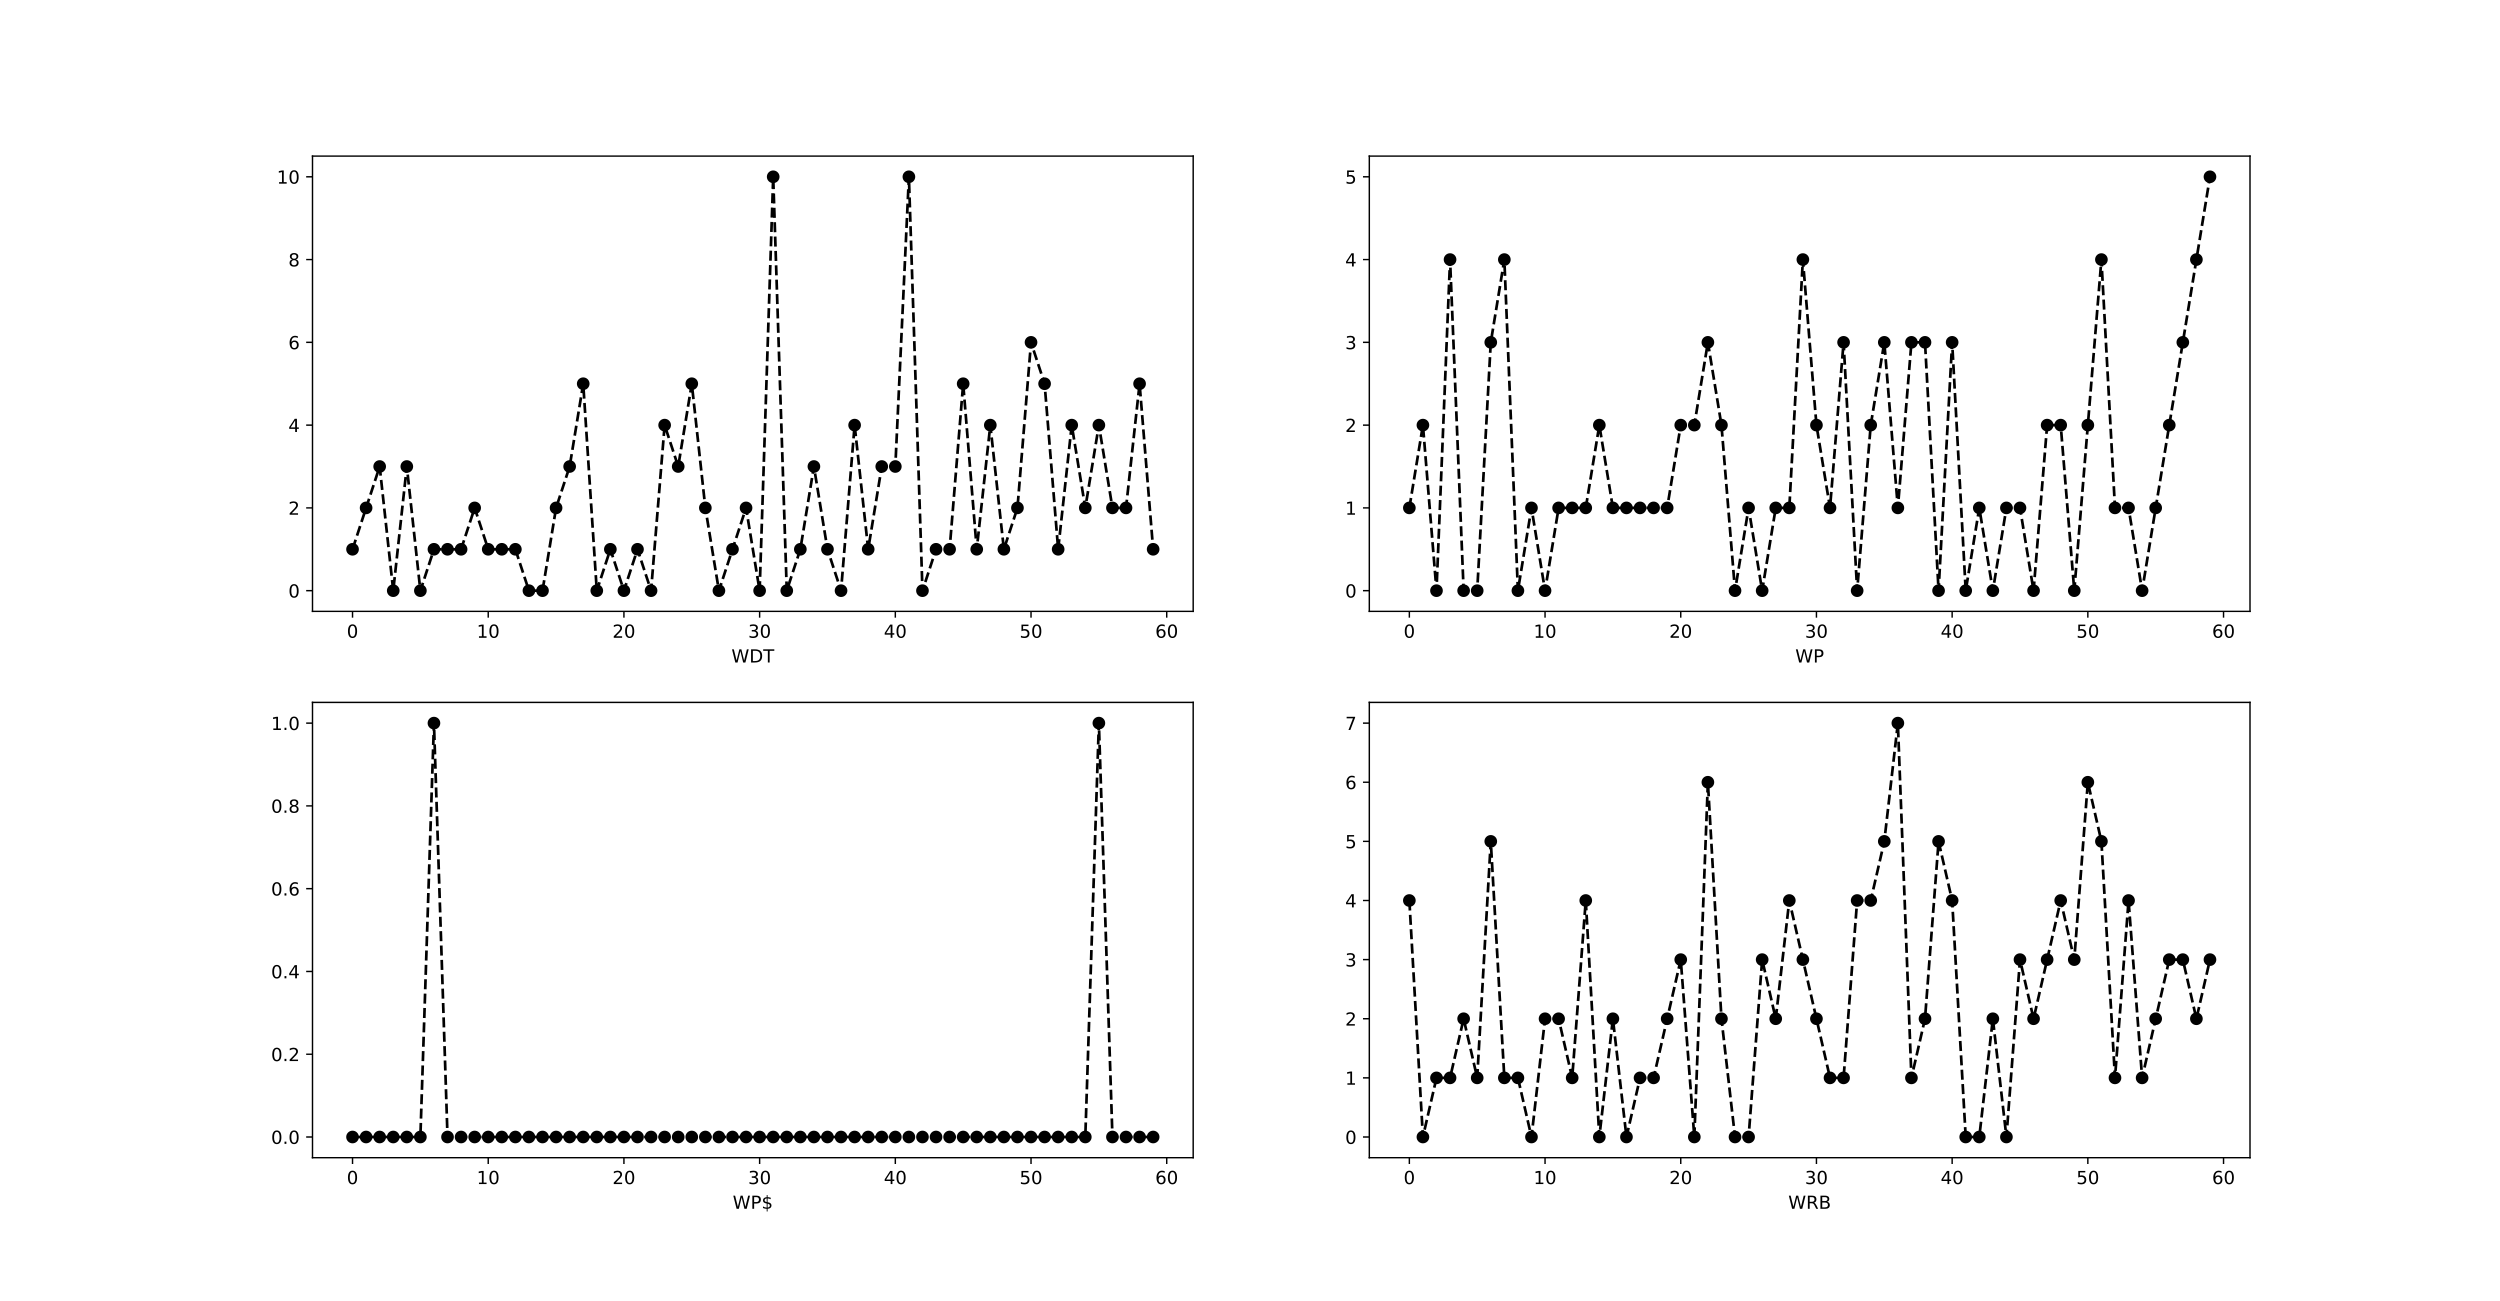 <?xml version="1.0" encoding="utf-8" standalone="no"?>
<!DOCTYPE svg PUBLIC "-//W3C//DTD SVG 1.1//EN"
  "http://www.w3.org/Graphics/SVG/1.1/DTD/svg11.dtd">
<!-- Created with matplotlib (http://matplotlib.org/) -->
<svg height="719.28pt" version="1.1" viewBox="0 0 1382.4 719.28" width="1382.4pt" xmlns="http://www.w3.org/2000/svg" xmlns:xlink="http://www.w3.org/1999/xlink">
 <defs>
  <style type="text/css">
*{stroke-linecap:butt;stroke-linejoin:round;}
  </style>
 </defs>
 <g id="figure_1">
  <g id="patch_1">
   <path d="M 0 719.28 
L 1382.4 719.28 
L 1382.4 0 
L 0 0 
z
" style="fill:#ffffff;"/>
  </g>
  <g id="axes_1">
   <g id="patch_2">
    <path d="M 172.8 338.062 
L 659.782 338.062 
L 659.782 86.314 
L 172.8 86.314 
z
" style="fill:#ffffff;"/>
   </g>
   <g id="matplotlib.axis_1">
    <g id="xtick_1">
     <g id="line2d_1">
      <defs>
       <path d="M 0 0 
L 0 3.5 
" id="mb6e3787f49" style="stroke:#000000;stroke-width:0.8;"/>
      </defs>
      <g>
       <use style="stroke:#000000;stroke-width:0.8;" x="194.936" xlink:href="#mb6e3787f49" y="338.062"/>
      </g>
     </g>
     <g id="text_1">
      <!-- 0 -->
      <defs>
       <path d="M 31.781 66.406 
Q 24.172 66.406 20.328 58.906 
Q 16.5 51.422 16.5 36.375 
Q 16.5 21.391 20.328 13.891 
Q 24.172 6.391 31.781 6.391 
Q 39.453 6.391 43.281 13.891 
Q 47.125 21.391 47.125 36.375 
Q 47.125 51.422 43.281 58.906 
Q 39.453 66.406 31.781 66.406 
z
M 31.781 74.219 
Q 44.047 74.219 50.516 64.516 
Q 56.984 54.828 56.984 36.375 
Q 56.984 17.969 50.516 8.266 
Q 44.047 -1.422 31.781 -1.422 
Q 19.531 -1.422 13.062 8.266 
Q 6.594 17.969 6.594 36.375 
Q 6.594 54.828 13.062 64.516 
Q 19.531 74.219 31.781 74.219 
z
" id="DejaVuSans-30"/>
      </defs>
      <g transform="translate(191.754 352.66)scale(0.1 -0.1)">
       <use xlink:href="#DejaVuSans-30"/>
      </g>
     </g>
    </g>
    <g id="xtick_2">
     <g id="line2d_2">
      <g>
       <use style="stroke:#000000;stroke-width:0.8;" x="269.971" xlink:href="#mb6e3787f49" y="338.062"/>
      </g>
     </g>
     <g id="text_2">
      <!-- 10 -->
      <defs>
       <path d="M 12.406 8.297 
L 28.516 8.297 
L 28.516 63.922 
L 10.984 60.406 
L 10.984 69.391 
L 28.422 72.906 
L 38.281 72.906 
L 38.281 8.297 
L 54.391 8.297 
L 54.391 0 
L 12.406 0 
z
" id="DejaVuSans-31"/>
      </defs>
      <g transform="translate(263.609 352.66)scale(0.1 -0.1)">
       <use xlink:href="#DejaVuSans-31"/>
       <use x="63.623" xlink:href="#DejaVuSans-30"/>
      </g>
     </g>
    </g>
    <g id="xtick_3">
     <g id="line2d_3">
      <g>
       <use style="stroke:#000000;stroke-width:0.8;" x="345.007" xlink:href="#mb6e3787f49" y="338.062"/>
      </g>
     </g>
     <g id="text_3">
      <!-- 20 -->
      <defs>
       <path d="M 19.188 8.297 
L 53.609 8.297 
L 53.609 0 
L 7.328 0 
L 7.328 8.297 
Q 12.938 14.109 22.625 23.891 
Q 32.328 33.688 34.812 36.531 
Q 39.547 41.844 41.422 45.531 
Q 43.312 49.219 43.312 52.781 
Q 43.312 58.594 39.234 62.25 
Q 35.156 65.922 28.609 65.922 
Q 23.969 65.922 18.812 64.312 
Q 13.672 62.703 7.812 59.422 
L 7.812 69.391 
Q 13.766 71.781 18.938 73 
Q 24.125 74.219 28.422 74.219 
Q 39.75 74.219 46.484 68.547 
Q 53.219 62.891 53.219 53.422 
Q 53.219 48.922 51.531 44.891 
Q 49.859 40.875 45.406 35.406 
Q 44.188 33.984 37.641 27.219 
Q 31.109 20.453 19.188 8.297 
z
" id="DejaVuSans-32"/>
      </defs>
      <g transform="translate(338.644 352.66)scale(0.1 -0.1)">
       <use xlink:href="#DejaVuSans-32"/>
       <use x="63.623" xlink:href="#DejaVuSans-30"/>
      </g>
     </g>
    </g>
    <g id="xtick_4">
     <g id="line2d_4">
      <g>
       <use style="stroke:#000000;stroke-width:0.8;" x="420.043" xlink:href="#mb6e3787f49" y="338.062"/>
      </g>
     </g>
     <g id="text_4">
      <!-- 30 -->
      <defs>
       <path d="M 40.578 39.312 
Q 47.656 37.797 51.625 33 
Q 55.609 28.219 55.609 21.188 
Q 55.609 10.406 48.188 4.484 
Q 40.766 -1.422 27.094 -1.422 
Q 22.516 -1.422 17.656 -0.516 
Q 12.797 0.391 7.625 2.203 
L 7.625 11.719 
Q 11.719 9.328 16.594 8.109 
Q 21.484 6.891 26.812 6.891 
Q 36.078 6.891 40.938 10.547 
Q 45.797 14.203 45.797 21.188 
Q 45.797 27.641 41.281 31.266 
Q 36.766 34.906 28.719 34.906 
L 20.219 34.906 
L 20.219 43.016 
L 29.109 43.016 
Q 36.375 43.016 40.234 45.922 
Q 44.094 48.828 44.094 54.297 
Q 44.094 59.906 40.109 62.906 
Q 36.141 65.922 28.719 65.922 
Q 24.656 65.922 20.016 65.031 
Q 15.375 64.156 9.812 62.312 
L 9.812 71.094 
Q 15.438 72.656 20.344 73.438 
Q 25.25 74.219 29.594 74.219 
Q 40.828 74.219 47.359 69.109 
Q 53.906 64.016 53.906 55.328 
Q 53.906 49.266 50.438 45.094 
Q 46.969 40.922 40.578 39.312 
z
" id="DejaVuSans-33"/>
      </defs>
      <g transform="translate(413.68 352.66)scale(0.1 -0.1)">
       <use xlink:href="#DejaVuSans-33"/>
       <use x="63.623" xlink:href="#DejaVuSans-30"/>
      </g>
     </g>
    </g>
    <g id="xtick_5">
     <g id="line2d_5">
      <g>
       <use style="stroke:#000000;stroke-width:0.8;" x="495.078" xlink:href="#mb6e3787f49" y="338.062"/>
      </g>
     </g>
     <g id="text_5">
      <!-- 40 -->
      <defs>
       <path d="M 37.797 64.312 
L 12.891 25.391 
L 37.797 25.391 
z
M 35.203 72.906 
L 47.609 72.906 
L 47.609 25.391 
L 58.016 25.391 
L 58.016 17.188 
L 47.609 17.188 
L 47.609 0 
L 37.797 0 
L 37.797 17.188 
L 4.891 17.188 
L 4.891 26.703 
z
" id="DejaVuSans-34"/>
      </defs>
      <g transform="translate(488.716 352.66)scale(0.1 -0.1)">
       <use xlink:href="#DejaVuSans-34"/>
       <use x="63.623" xlink:href="#DejaVuSans-30"/>
      </g>
     </g>
    </g>
    <g id="xtick_6">
     <g id="line2d_6">
      <g>
       <use style="stroke:#000000;stroke-width:0.8;" x="570.114" xlink:href="#mb6e3787f49" y="338.062"/>
      </g>
     </g>
     <g id="text_6">
      <!-- 50 -->
      <defs>
       <path d="M 10.797 72.906 
L 49.516 72.906 
L 49.516 64.594 
L 19.828 64.594 
L 19.828 46.734 
Q 21.969 47.469 24.109 47.828 
Q 26.266 48.188 28.422 48.188 
Q 40.625 48.188 47.75 41.5 
Q 54.891 34.812 54.891 23.391 
Q 54.891 11.625 47.562 5.094 
Q 40.234 -1.422 26.906 -1.422 
Q 22.312 -1.422 17.547 -0.641 
Q 12.797 0.141 7.719 1.703 
L 7.719 11.625 
Q 12.109 9.234 16.797 8.062 
Q 21.484 6.891 26.703 6.891 
Q 35.156 6.891 40.078 11.328 
Q 45.016 15.766 45.016 23.391 
Q 45.016 31 40.078 35.438 
Q 35.156 39.891 26.703 39.891 
Q 22.75 39.891 18.812 39.016 
Q 14.891 38.141 10.797 36.281 
z
" id="DejaVuSans-35"/>
      </defs>
      <g transform="translate(563.752 352.66)scale(0.1 -0.1)">
       <use xlink:href="#DejaVuSans-35"/>
       <use x="63.623" xlink:href="#DejaVuSans-30"/>
      </g>
     </g>
    </g>
    <g id="xtick_7">
     <g id="line2d_7">
      <g>
       <use style="stroke:#000000;stroke-width:0.8;" x="645.15" xlink:href="#mb6e3787f49" y="338.062"/>
      </g>
     </g>
     <g id="text_7">
      <!-- 60 -->
      <defs>
       <path d="M 33.016 40.375 
Q 26.375 40.375 22.484 35.828 
Q 18.609 31.297 18.609 23.391 
Q 18.609 15.531 22.484 10.953 
Q 26.375 6.391 33.016 6.391 
Q 39.656 6.391 43.531 10.953 
Q 47.406 15.531 47.406 23.391 
Q 47.406 31.297 43.531 35.828 
Q 39.656 40.375 33.016 40.375 
z
M 52.594 71.297 
L 52.594 62.312 
Q 48.875 64.062 45.094 64.984 
Q 41.312 65.922 37.594 65.922 
Q 27.828 65.922 22.672 59.328 
Q 17.531 52.734 16.797 39.406 
Q 19.672 43.656 24.016 45.922 
Q 28.375 48.188 33.594 48.188 
Q 44.578 48.188 50.953 41.516 
Q 57.328 34.859 57.328 23.391 
Q 57.328 12.156 50.688 5.359 
Q 44.047 -1.422 33.016 -1.422 
Q 20.359 -1.422 13.672 8.266 
Q 6.984 17.969 6.984 36.375 
Q 6.984 53.656 15.188 63.938 
Q 23.391 74.219 37.203 74.219 
Q 40.922 74.219 44.703 73.484 
Q 48.484 72.75 52.594 71.297 
z
" id="DejaVuSans-36"/>
      </defs>
      <g transform="translate(638.787 352.66)scale(0.1 -0.1)">
       <use xlink:href="#DejaVuSans-36"/>
       <use x="63.623" xlink:href="#DejaVuSans-30"/>
      </g>
     </g>
    </g>
    <g id="text_8">
     <!-- WDT -->
     <defs>
      <path d="M 3.328 72.906 
L 13.281 72.906 
L 28.609 11.281 
L 43.891 72.906 
L 54.984 72.906 
L 70.312 11.281 
L 85.594 72.906 
L 95.609 72.906 
L 77.297 0 
L 64.891 0 
L 49.516 63.281 
L 33.984 0 
L 21.578 0 
z
" id="DejaVuSans-57"/>
      <path d="M 19.672 64.797 
L 19.672 8.109 
L 31.594 8.109 
Q 46.688 8.109 53.688 14.938 
Q 60.688 21.781 60.688 36.531 
Q 60.688 51.172 53.688 57.984 
Q 46.688 64.797 31.594 64.797 
z
M 9.812 72.906 
L 30.078 72.906 
Q 51.266 72.906 61.172 64.094 
Q 71.094 55.281 71.094 36.531 
Q 71.094 17.672 61.125 8.828 
Q 51.172 0 30.078 0 
L 9.812 0 
z
" id="DejaVuSans-44"/>
      <path d="M -0.297 72.906 
L 61.375 72.906 
L 61.375 64.594 
L 35.5 64.594 
L 35.5 0 
L 25.594 0 
L 25.594 64.594 
L -0.297 64.594 
z
" id="DejaVuSans-54"/>
     </defs>
     <g transform="translate(404.443 366.338)scale(0.1 -0.1)">
      <use xlink:href="#DejaVuSans-57"/>
      <use x="98.877" xlink:href="#DejaVuSans-44"/>
      <use x="175.879" xlink:href="#DejaVuSans-54"/>
     </g>
    </g>
   </g>
   <g id="matplotlib.axis_2">
    <g id="ytick_1">
     <g id="line2d_8">
      <defs>
       <path d="M 0 0 
L -3.5 0 
" id="m27be8ff08a" style="stroke:#000000;stroke-width:0.8;"/>
      </defs>
      <g>
       <use style="stroke:#000000;stroke-width:0.8;" x="172.8" xlink:href="#m27be8ff08a" y="326.619"/>
      </g>
     </g>
     <g id="text_9">
      <!-- 0 -->
      <g transform="translate(159.438 330.418)scale(0.1 -0.1)">
       <use xlink:href="#DejaVuSans-30"/>
      </g>
     </g>
    </g>
    <g id="ytick_2">
     <g id="line2d_9">
      <g>
       <use style="stroke:#000000;stroke-width:0.8;" x="172.8" xlink:href="#m27be8ff08a" y="280.846"/>
      </g>
     </g>
     <g id="text_10">
      <!-- 2 -->
      <g transform="translate(159.438 284.645)scale(0.1 -0.1)">
       <use xlink:href="#DejaVuSans-32"/>
      </g>
     </g>
    </g>
    <g id="ytick_3">
     <g id="line2d_10">
      <g>
       <use style="stroke:#000000;stroke-width:0.8;" x="172.8" xlink:href="#m27be8ff08a" y="235.074"/>
      </g>
     </g>
     <g id="text_11">
      <!-- 4 -->
      <g transform="translate(159.438 238.873)scale(0.1 -0.1)">
       <use xlink:href="#DejaVuSans-34"/>
      </g>
     </g>
    </g>
    <g id="ytick_4">
     <g id="line2d_11">
      <g>
       <use style="stroke:#000000;stroke-width:0.8;" x="172.8" xlink:href="#m27be8ff08a" y="189.301"/>
      </g>
     </g>
     <g id="text_12">
      <!-- 6 -->
      <g transform="translate(159.438 193.101)scale(0.1 -0.1)">
       <use xlink:href="#DejaVuSans-36"/>
      </g>
     </g>
    </g>
    <g id="ytick_5">
     <g id="line2d_12">
      <g>
       <use style="stroke:#000000;stroke-width:0.8;" x="172.8" xlink:href="#m27be8ff08a" y="143.529"/>
      </g>
     </g>
     <g id="text_13">
      <!-- 8 -->
      <defs>
       <path d="M 31.781 34.625 
Q 24.75 34.625 20.719 30.859 
Q 16.703 27.094 16.703 20.516 
Q 16.703 13.922 20.719 10.156 
Q 24.75 6.391 31.781 6.391 
Q 38.812 6.391 42.859 10.172 
Q 46.922 13.969 46.922 20.516 
Q 46.922 27.094 42.891 30.859 
Q 38.875 34.625 31.781 34.625 
z
M 21.922 38.812 
Q 15.578 40.375 12.031 44.719 
Q 8.5 49.078 8.5 55.328 
Q 8.5 64.062 14.719 69.141 
Q 20.953 74.219 31.781 74.219 
Q 42.672 74.219 48.875 69.141 
Q 55.078 64.062 55.078 55.328 
Q 55.078 49.078 51.531 44.719 
Q 48 40.375 41.703 38.812 
Q 48.828 37.156 52.797 32.312 
Q 56.781 27.484 56.781 20.516 
Q 56.781 9.906 50.312 4.234 
Q 43.844 -1.422 31.781 -1.422 
Q 19.734 -1.422 13.25 4.234 
Q 6.781 9.906 6.781 20.516 
Q 6.781 27.484 10.781 32.312 
Q 14.797 37.156 21.922 38.812 
z
M 18.312 54.391 
Q 18.312 48.734 21.844 45.562 
Q 25.391 42.391 31.781 42.391 
Q 38.141 42.391 41.719 45.562 
Q 45.312 48.734 45.312 54.391 
Q 45.312 60.062 41.719 63.234 
Q 38.141 66.406 31.781 66.406 
Q 25.391 66.406 21.844 63.234 
Q 18.312 60.062 18.312 54.391 
z
" id="DejaVuSans-38"/>
      </defs>
      <g transform="translate(159.438 147.328)scale(0.1 -0.1)">
       <use xlink:href="#DejaVuSans-38"/>
      </g>
     </g>
    </g>
    <g id="ytick_6">
     <g id="line2d_13">
      <g>
       <use style="stroke:#000000;stroke-width:0.8;" x="172.8" xlink:href="#m27be8ff08a" y="97.757"/>
      </g>
     </g>
     <g id="text_14">
      <!-- 10 -->
      <g transform="translate(153.075 101.556)scale(0.1 -0.1)">
       <use xlink:href="#DejaVuSans-31"/>
       <use x="63.623" xlink:href="#DejaVuSans-30"/>
      </g>
     </g>
    </g>
   </g>
   <g id="line2d_14">
    <path clip-path="url(#p5d9364a270)" d="M 194.936 303.732 
L 202.439 280.846 
L 209.943 257.96 
L 217.446 326.619 
L 224.95 257.96 
L 232.453 326.619 
L 239.957 303.732 
L 247.461 303.732 
L 254.964 303.732 
L 262.468 280.846 
L 269.971 303.732 
L 277.475 303.732 
L 284.978 303.732 
L 292.482 326.619 
L 299.986 326.619 
L 307.489 280.846 
L 314.993 257.96 
L 322.496 212.188 
L 330 326.619 
L 337.503 303.732 
L 345.007 326.619 
L 352.511 303.732 
L 360.014 326.619 
L 367.518 235.074 
L 375.021 257.96 
L 382.525 212.188 
L 390.028 280.846 
L 397.532 326.619 
L 405.036 303.732 
L 412.539 280.846 
L 420.043 326.619 
L 427.546 97.757 
L 435.05 326.619 
L 442.553 303.732 
L 450.057 257.96 
L 457.561 303.732 
L 465.064 326.619 
L 472.568 235.074 
L 480.071 303.732 
L 487.575 257.96 
L 495.078 257.96 
L 502.582 97.757 
L 510.086 326.619 
L 517.589 303.732 
L 525.093 303.732 
L 532.596 212.188 
L 540.1 303.732 
L 547.603 235.074 
L 555.107 303.732 
L 562.611 280.846 
L 570.114 189.301 
L 577.618 212.188 
L 585.121 303.732 
L 592.625 235.074 
L 600.128 280.846 
L 607.632 235.074 
L 615.136 280.846 
L 622.639 280.846 
L 630.143 212.188 
L 637.646 303.732 
" style="fill:none;stroke:#000000;stroke-dasharray:5.55,2.4;stroke-dashoffset:0;stroke-width:1.5;"/>
    <defs>
     <path d="M 0 3 
C 0.796 3 1.559 2.684 2.121 2.121 
C 2.684 1.559 3 0.796 3 0 
C 3 -0.796 2.684 -1.559 2.121 -2.121 
C 1.559 -2.684 0.796 -3 0 -3 
C -0.796 -3 -1.559 -2.684 -2.121 -2.121 
C -2.684 -1.559 -3 -0.796 -3 0 
C -3 0.796 -2.684 1.559 -2.121 2.121 
C -1.559 2.684 -0.796 3 0 3 
z
" id="m4985dbebc6" style="stroke:#000000;"/>
    </defs>
    <g clip-path="url(#p5d9364a270)">
     <use style="stroke:#000000;" x="194.936" xlink:href="#m4985dbebc6" y="303.732"/>
     <use style="stroke:#000000;" x="202.439" xlink:href="#m4985dbebc6" y="280.846"/>
     <use style="stroke:#000000;" x="209.943" xlink:href="#m4985dbebc6" y="257.96"/>
     <use style="stroke:#000000;" x="217.446" xlink:href="#m4985dbebc6" y="326.619"/>
     <use style="stroke:#000000;" x="224.95" xlink:href="#m4985dbebc6" y="257.96"/>
     <use style="stroke:#000000;" x="232.453" xlink:href="#m4985dbebc6" y="326.619"/>
     <use style="stroke:#000000;" x="239.957" xlink:href="#m4985dbebc6" y="303.732"/>
     <use style="stroke:#000000;" x="247.461" xlink:href="#m4985dbebc6" y="303.732"/>
     <use style="stroke:#000000;" x="254.964" xlink:href="#m4985dbebc6" y="303.732"/>
     <use style="stroke:#000000;" x="262.468" xlink:href="#m4985dbebc6" y="280.846"/>
     <use style="stroke:#000000;" x="269.971" xlink:href="#m4985dbebc6" y="303.732"/>
     <use style="stroke:#000000;" x="277.475" xlink:href="#m4985dbebc6" y="303.732"/>
     <use style="stroke:#000000;" x="284.978" xlink:href="#m4985dbebc6" y="303.732"/>
     <use style="stroke:#000000;" x="292.482" xlink:href="#m4985dbebc6" y="326.619"/>
     <use style="stroke:#000000;" x="299.986" xlink:href="#m4985dbebc6" y="326.619"/>
     <use style="stroke:#000000;" x="307.489" xlink:href="#m4985dbebc6" y="280.846"/>
     <use style="stroke:#000000;" x="314.993" xlink:href="#m4985dbebc6" y="257.96"/>
     <use style="stroke:#000000;" x="322.496" xlink:href="#m4985dbebc6" y="212.188"/>
     <use style="stroke:#000000;" x="330" xlink:href="#m4985dbebc6" y="326.619"/>
     <use style="stroke:#000000;" x="337.503" xlink:href="#m4985dbebc6" y="303.732"/>
     <use style="stroke:#000000;" x="345.007" xlink:href="#m4985dbebc6" y="326.619"/>
     <use style="stroke:#000000;" x="352.511" xlink:href="#m4985dbebc6" y="303.732"/>
     <use style="stroke:#000000;" x="360.014" xlink:href="#m4985dbebc6" y="326.619"/>
     <use style="stroke:#000000;" x="367.518" xlink:href="#m4985dbebc6" y="235.074"/>
     <use style="stroke:#000000;" x="375.021" xlink:href="#m4985dbebc6" y="257.96"/>
     <use style="stroke:#000000;" x="382.525" xlink:href="#m4985dbebc6" y="212.188"/>
     <use style="stroke:#000000;" x="390.028" xlink:href="#m4985dbebc6" y="280.846"/>
     <use style="stroke:#000000;" x="397.532" xlink:href="#m4985dbebc6" y="326.619"/>
     <use style="stroke:#000000;" x="405.036" xlink:href="#m4985dbebc6" y="303.732"/>
     <use style="stroke:#000000;" x="412.539" xlink:href="#m4985dbebc6" y="280.846"/>
     <use style="stroke:#000000;" x="420.043" xlink:href="#m4985dbebc6" y="326.619"/>
     <use style="stroke:#000000;" x="427.546" xlink:href="#m4985dbebc6" y="97.757"/>
     <use style="stroke:#000000;" x="435.05" xlink:href="#m4985dbebc6" y="326.619"/>
     <use style="stroke:#000000;" x="442.553" xlink:href="#m4985dbebc6" y="303.732"/>
     <use style="stroke:#000000;" x="450.057" xlink:href="#m4985dbebc6" y="257.96"/>
     <use style="stroke:#000000;" x="457.561" xlink:href="#m4985dbebc6" y="303.732"/>
     <use style="stroke:#000000;" x="465.064" xlink:href="#m4985dbebc6" y="326.619"/>
     <use style="stroke:#000000;" x="472.568" xlink:href="#m4985dbebc6" y="235.074"/>
     <use style="stroke:#000000;" x="480.071" xlink:href="#m4985dbebc6" y="303.732"/>
     <use style="stroke:#000000;" x="487.575" xlink:href="#m4985dbebc6" y="257.96"/>
     <use style="stroke:#000000;" x="495.078" xlink:href="#m4985dbebc6" y="257.96"/>
     <use style="stroke:#000000;" x="502.582" xlink:href="#m4985dbebc6" y="97.757"/>
     <use style="stroke:#000000;" x="510.086" xlink:href="#m4985dbebc6" y="326.619"/>
     <use style="stroke:#000000;" x="517.589" xlink:href="#m4985dbebc6" y="303.732"/>
     <use style="stroke:#000000;" x="525.093" xlink:href="#m4985dbebc6" y="303.732"/>
     <use style="stroke:#000000;" x="532.596" xlink:href="#m4985dbebc6" y="212.188"/>
     <use style="stroke:#000000;" x="540.1" xlink:href="#m4985dbebc6" y="303.732"/>
     <use style="stroke:#000000;" x="547.603" xlink:href="#m4985dbebc6" y="235.074"/>
     <use style="stroke:#000000;" x="555.107" xlink:href="#m4985dbebc6" y="303.732"/>
     <use style="stroke:#000000;" x="562.611" xlink:href="#m4985dbebc6" y="280.846"/>
     <use style="stroke:#000000;" x="570.114" xlink:href="#m4985dbebc6" y="189.301"/>
     <use style="stroke:#000000;" x="577.618" xlink:href="#m4985dbebc6" y="212.188"/>
     <use style="stroke:#000000;" x="585.121" xlink:href="#m4985dbebc6" y="303.732"/>
     <use style="stroke:#000000;" x="592.625" xlink:href="#m4985dbebc6" y="235.074"/>
     <use style="stroke:#000000;" x="600.128" xlink:href="#m4985dbebc6" y="280.846"/>
     <use style="stroke:#000000;" x="607.632" xlink:href="#m4985dbebc6" y="235.074"/>
     <use style="stroke:#000000;" x="615.136" xlink:href="#m4985dbebc6" y="280.846"/>
     <use style="stroke:#000000;" x="622.639" xlink:href="#m4985dbebc6" y="280.846"/>
     <use style="stroke:#000000;" x="630.143" xlink:href="#m4985dbebc6" y="212.188"/>
     <use style="stroke:#000000;" x="637.646" xlink:href="#m4985dbebc6" y="303.732"/>
    </g>
   </g>
   <g id="patch_3">
    <path d="M 172.8 338.062 
L 172.8 86.314 
" style="fill:none;stroke:#000000;stroke-linecap:square;stroke-linejoin:miter;stroke-width:0.8;"/>
   </g>
   <g id="patch_4">
    <path d="M 659.782 338.062 
L 659.782 86.314 
" style="fill:none;stroke:#000000;stroke-linecap:square;stroke-linejoin:miter;stroke-width:0.8;"/>
   </g>
   <g id="patch_5">
    <path d="M 172.8 338.062 
L 659.782 338.062 
" style="fill:none;stroke:#000000;stroke-linecap:square;stroke-linejoin:miter;stroke-width:0.8;"/>
   </g>
   <g id="patch_6">
    <path d="M 172.8 86.314 
L 659.782 86.314 
" style="fill:none;stroke:#000000;stroke-linecap:square;stroke-linejoin:miter;stroke-width:0.8;"/>
   </g>
  </g>
  <g id="axes_2">
   <g id="patch_7">
    <path d="M 757.178 338.062 
L 1244.16 338.062 
L 1244.16 86.314 
L 757.178 86.314 
z
" style="fill:#ffffff;"/>
   </g>
   <g id="matplotlib.axis_3">
    <g id="xtick_8">
     <g id="line2d_15">
      <g>
       <use style="stroke:#000000;stroke-width:0.8;" x="779.314" xlink:href="#mb6e3787f49" y="338.062"/>
      </g>
     </g>
     <g id="text_15">
      <!-- 0 -->
      <g transform="translate(776.132 352.66)scale(0.1 -0.1)">
       <use xlink:href="#DejaVuSans-30"/>
      </g>
     </g>
    </g>
    <g id="xtick_9">
     <g id="line2d_16">
      <g>
       <use style="stroke:#000000;stroke-width:0.8;" x="854.349" xlink:href="#mb6e3787f49" y="338.062"/>
      </g>
     </g>
     <g id="text_16">
      <!-- 10 -->
      <g transform="translate(847.987 352.66)scale(0.1 -0.1)">
       <use xlink:href="#DejaVuSans-31"/>
       <use x="63.623" xlink:href="#DejaVuSans-30"/>
      </g>
     </g>
    </g>
    <g id="xtick_10">
     <g id="line2d_17">
      <g>
       <use style="stroke:#000000;stroke-width:0.8;" x="929.385" xlink:href="#mb6e3787f49" y="338.062"/>
      </g>
     </g>
     <g id="text_17">
      <!-- 20 -->
      <g transform="translate(923.023 352.66)scale(0.1 -0.1)">
       <use xlink:href="#DejaVuSans-32"/>
       <use x="63.623" xlink:href="#DejaVuSans-30"/>
      </g>
     </g>
    </g>
    <g id="xtick_11">
     <g id="line2d_18">
      <g>
       <use style="stroke:#000000;stroke-width:0.8;" x="1004.421" xlink:href="#mb6e3787f49" y="338.062"/>
      </g>
     </g>
     <g id="text_18">
      <!-- 30 -->
      <g transform="translate(998.058 352.66)scale(0.1 -0.1)">
       <use xlink:href="#DejaVuSans-33"/>
       <use x="63.623" xlink:href="#DejaVuSans-30"/>
      </g>
     </g>
    </g>
    <g id="xtick_12">
     <g id="line2d_19">
      <g>
       <use style="stroke:#000000;stroke-width:0.8;" x="1079.457" xlink:href="#mb6e3787f49" y="338.062"/>
      </g>
     </g>
     <g id="text_19">
      <!-- 40 -->
      <g transform="translate(1073.094 352.66)scale(0.1 -0.1)">
       <use xlink:href="#DejaVuSans-34"/>
       <use x="63.623" xlink:href="#DejaVuSans-30"/>
      </g>
     </g>
    </g>
    <g id="xtick_13">
     <g id="line2d_20">
      <g>
       <use style="stroke:#000000;stroke-width:0.8;" x="1154.492" xlink:href="#mb6e3787f49" y="338.062"/>
      </g>
     </g>
     <g id="text_20">
      <!-- 50 -->
      <g transform="translate(1148.13 352.66)scale(0.1 -0.1)">
       <use xlink:href="#DejaVuSans-35"/>
       <use x="63.623" xlink:href="#DejaVuSans-30"/>
      </g>
     </g>
    </g>
    <g id="xtick_14">
     <g id="line2d_21">
      <g>
       <use style="stroke:#000000;stroke-width:0.8;" x="1229.528" xlink:href="#mb6e3787f49" y="338.062"/>
      </g>
     </g>
     <g id="text_21">
      <!-- 60 -->
      <g transform="translate(1223.166 352.66)scale(0.1 -0.1)">
       <use xlink:href="#DejaVuSans-36"/>
       <use x="63.623" xlink:href="#DejaVuSans-30"/>
      </g>
     </g>
    </g>
    <g id="text_22">
     <!-- WP -->
     <defs>
      <path d="M 19.672 64.797 
L 19.672 37.406 
L 32.078 37.406 
Q 38.969 37.406 42.719 40.969 
Q 46.484 44.531 46.484 51.125 
Q 46.484 57.672 42.719 61.234 
Q 38.969 64.797 32.078 64.797 
z
M 9.812 72.906 
L 32.078 72.906 
Q 44.344 72.906 50.609 67.359 
Q 56.891 61.812 56.891 51.125 
Q 56.891 40.328 50.609 34.812 
Q 44.344 29.297 32.078 29.297 
L 19.672 29.297 
L 19.672 0 
L 9.812 0 
z
" id="DejaVuSans-50"/>
     </defs>
     <g transform="translate(992.71 366.338)scale(0.1 -0.1)">
      <use xlink:href="#DejaVuSans-57"/>
      <use x="98.877" xlink:href="#DejaVuSans-50"/>
     </g>
    </g>
   </g>
   <g id="matplotlib.axis_4">
    <g id="ytick_7">
     <g id="line2d_22">
      <g>
       <use style="stroke:#000000;stroke-width:0.8;" x="757.178" xlink:href="#m27be8ff08a" y="326.619"/>
      </g>
     </g>
     <g id="text_23">
      <!-- 0 -->
      <g transform="translate(743.816 330.418)scale(0.1 -0.1)">
       <use xlink:href="#DejaVuSans-30"/>
      </g>
     </g>
    </g>
    <g id="ytick_8">
     <g id="line2d_23">
      <g>
       <use style="stroke:#000000;stroke-width:0.8;" x="757.178" xlink:href="#m27be8ff08a" y="280.846"/>
      </g>
     </g>
     <g id="text_24">
      <!-- 1 -->
      <g transform="translate(743.816 284.645)scale(0.1 -0.1)">
       <use xlink:href="#DejaVuSans-31"/>
      </g>
     </g>
    </g>
    <g id="ytick_9">
     <g id="line2d_24">
      <g>
       <use style="stroke:#000000;stroke-width:0.8;" x="757.178" xlink:href="#m27be8ff08a" y="235.074"/>
      </g>
     </g>
     <g id="text_25">
      <!-- 2 -->
      <g transform="translate(743.816 238.873)scale(0.1 -0.1)">
       <use xlink:href="#DejaVuSans-32"/>
      </g>
     </g>
    </g>
    <g id="ytick_10">
     <g id="line2d_25">
      <g>
       <use style="stroke:#000000;stroke-width:0.8;" x="757.178" xlink:href="#m27be8ff08a" y="189.301"/>
      </g>
     </g>
     <g id="text_26">
      <!-- 3 -->
      <g transform="translate(743.816 193.101)scale(0.1 -0.1)">
       <use xlink:href="#DejaVuSans-33"/>
      </g>
     </g>
    </g>
    <g id="ytick_11">
     <g id="line2d_26">
      <g>
       <use style="stroke:#000000;stroke-width:0.8;" x="757.178" xlink:href="#m27be8ff08a" y="143.529"/>
      </g>
     </g>
     <g id="text_27">
      <!-- 4 -->
      <g transform="translate(743.816 147.328)scale(0.1 -0.1)">
       <use xlink:href="#DejaVuSans-34"/>
      </g>
     </g>
    </g>
    <g id="ytick_12">
     <g id="line2d_27">
      <g>
       <use style="stroke:#000000;stroke-width:0.8;" x="757.178" xlink:href="#m27be8ff08a" y="97.757"/>
      </g>
     </g>
     <g id="text_28">
      <!-- 5 -->
      <g transform="translate(743.816 101.556)scale(0.1 -0.1)">
       <use xlink:href="#DejaVuSans-35"/>
      </g>
     </g>
    </g>
   </g>
   <g id="line2d_28">
    <path clip-path="url(#p2ad4d7fb2f)" d="M 779.314 280.846 
L 786.817 235.074 
L 794.321 326.619 
L 801.824 143.529 
L 809.328 326.619 
L 816.832 326.619 
L 824.335 189.301 
L 831.839 143.529 
L 839.342 326.619 
L 846.846 280.846 
L 854.349 326.619 
L 861.853 280.846 
L 869.357 280.846 
L 876.86 280.846 
L 884.364 235.074 
L 891.867 280.846 
L 899.371 280.846 
L 906.874 280.846 
L 914.378 280.846 
L 921.882 280.846 
L 929.385 235.074 
L 936.889 235.074 
L 944.392 189.301 
L 951.896 235.074 
L 959.399 326.619 
L 966.903 280.846 
L 974.407 326.619 
L 981.91 280.846 
L 989.414 280.846 
L 996.917 143.529 
L 1004.421 235.074 
L 1011.924 280.846 
L 1019.428 189.301 
L 1026.932 326.619 
L 1034.435 235.074 
L 1041.939 189.301 
L 1049.442 280.846 
L 1056.946 189.301 
L 1064.449 189.301 
L 1071.953 326.619 
L 1079.457 189.301 
L 1086.96 326.619 
L 1094.464 280.846 
L 1101.967 326.619 
L 1109.471 280.846 
L 1116.974 280.846 
L 1124.478 326.619 
L 1131.982 235.074 
L 1139.485 235.074 
L 1146.989 326.619 
L 1154.492 235.074 
L 1161.996 143.529 
L 1169.499 280.846 
L 1177.003 280.846 
L 1184.507 326.619 
L 1192.01 280.846 
L 1199.514 235.074 
L 1207.017 189.301 
L 1214.521 143.529 
L 1222.024 97.757 
" style="fill:none;stroke:#000000;stroke-dasharray:5.55,2.4;stroke-dashoffset:0;stroke-width:1.5;"/>
    <g clip-path="url(#p2ad4d7fb2f)">
     <use style="stroke:#000000;" x="779.314" xlink:href="#m4985dbebc6" y="280.846"/>
     <use style="stroke:#000000;" x="786.817" xlink:href="#m4985dbebc6" y="235.074"/>
     <use style="stroke:#000000;" x="794.321" xlink:href="#m4985dbebc6" y="326.619"/>
     <use style="stroke:#000000;" x="801.824" xlink:href="#m4985dbebc6" y="143.529"/>
     <use style="stroke:#000000;" x="809.328" xlink:href="#m4985dbebc6" y="326.619"/>
     <use style="stroke:#000000;" x="816.832" xlink:href="#m4985dbebc6" y="326.619"/>
     <use style="stroke:#000000;" x="824.335" xlink:href="#m4985dbebc6" y="189.301"/>
     <use style="stroke:#000000;" x="831.839" xlink:href="#m4985dbebc6" y="143.529"/>
     <use style="stroke:#000000;" x="839.342" xlink:href="#m4985dbebc6" y="326.619"/>
     <use style="stroke:#000000;" x="846.846" xlink:href="#m4985dbebc6" y="280.846"/>
     <use style="stroke:#000000;" x="854.349" xlink:href="#m4985dbebc6" y="326.619"/>
     <use style="stroke:#000000;" x="861.853" xlink:href="#m4985dbebc6" y="280.846"/>
     <use style="stroke:#000000;" x="869.357" xlink:href="#m4985dbebc6" y="280.846"/>
     <use style="stroke:#000000;" x="876.86" xlink:href="#m4985dbebc6" y="280.846"/>
     <use style="stroke:#000000;" x="884.364" xlink:href="#m4985dbebc6" y="235.074"/>
     <use style="stroke:#000000;" x="891.867" xlink:href="#m4985dbebc6" y="280.846"/>
     <use style="stroke:#000000;" x="899.371" xlink:href="#m4985dbebc6" y="280.846"/>
     <use style="stroke:#000000;" x="906.874" xlink:href="#m4985dbebc6" y="280.846"/>
     <use style="stroke:#000000;" x="914.378" xlink:href="#m4985dbebc6" y="280.846"/>
     <use style="stroke:#000000;" x="921.882" xlink:href="#m4985dbebc6" y="280.846"/>
     <use style="stroke:#000000;" x="929.385" xlink:href="#m4985dbebc6" y="235.074"/>
     <use style="stroke:#000000;" x="936.889" xlink:href="#m4985dbebc6" y="235.074"/>
     <use style="stroke:#000000;" x="944.392" xlink:href="#m4985dbebc6" y="189.301"/>
     <use style="stroke:#000000;" x="951.896" xlink:href="#m4985dbebc6" y="235.074"/>
     <use style="stroke:#000000;" x="959.399" xlink:href="#m4985dbebc6" y="326.619"/>
     <use style="stroke:#000000;" x="966.903" xlink:href="#m4985dbebc6" y="280.846"/>
     <use style="stroke:#000000;" x="974.407" xlink:href="#m4985dbebc6" y="326.619"/>
     <use style="stroke:#000000;" x="981.91" xlink:href="#m4985dbebc6" y="280.846"/>
     <use style="stroke:#000000;" x="989.414" xlink:href="#m4985dbebc6" y="280.846"/>
     <use style="stroke:#000000;" x="996.917" xlink:href="#m4985dbebc6" y="143.529"/>
     <use style="stroke:#000000;" x="1004.421" xlink:href="#m4985dbebc6" y="235.074"/>
     <use style="stroke:#000000;" x="1011.924" xlink:href="#m4985dbebc6" y="280.846"/>
     <use style="stroke:#000000;" x="1019.428" xlink:href="#m4985dbebc6" y="189.301"/>
     <use style="stroke:#000000;" x="1026.932" xlink:href="#m4985dbebc6" y="326.619"/>
     <use style="stroke:#000000;" x="1034.435" xlink:href="#m4985dbebc6" y="235.074"/>
     <use style="stroke:#000000;" x="1041.939" xlink:href="#m4985dbebc6" y="189.301"/>
     <use style="stroke:#000000;" x="1049.442" xlink:href="#m4985dbebc6" y="280.846"/>
     <use style="stroke:#000000;" x="1056.946" xlink:href="#m4985dbebc6" y="189.301"/>
     <use style="stroke:#000000;" x="1064.449" xlink:href="#m4985dbebc6" y="189.301"/>
     <use style="stroke:#000000;" x="1071.953" xlink:href="#m4985dbebc6" y="326.619"/>
     <use style="stroke:#000000;" x="1079.457" xlink:href="#m4985dbebc6" y="189.301"/>
     <use style="stroke:#000000;" x="1086.96" xlink:href="#m4985dbebc6" y="326.619"/>
     <use style="stroke:#000000;" x="1094.464" xlink:href="#m4985dbebc6" y="280.846"/>
     <use style="stroke:#000000;" x="1101.967" xlink:href="#m4985dbebc6" y="326.619"/>
     <use style="stroke:#000000;" x="1109.471" xlink:href="#m4985dbebc6" y="280.846"/>
     <use style="stroke:#000000;" x="1116.974" xlink:href="#m4985dbebc6" y="280.846"/>
     <use style="stroke:#000000;" x="1124.478" xlink:href="#m4985dbebc6" y="326.619"/>
     <use style="stroke:#000000;" x="1131.982" xlink:href="#m4985dbebc6" y="235.074"/>
     <use style="stroke:#000000;" x="1139.485" xlink:href="#m4985dbebc6" y="235.074"/>
     <use style="stroke:#000000;" x="1146.989" xlink:href="#m4985dbebc6" y="326.619"/>
     <use style="stroke:#000000;" x="1154.492" xlink:href="#m4985dbebc6" y="235.074"/>
     <use style="stroke:#000000;" x="1161.996" xlink:href="#m4985dbebc6" y="143.529"/>
     <use style="stroke:#000000;" x="1169.499" xlink:href="#m4985dbebc6" y="280.846"/>
     <use style="stroke:#000000;" x="1177.003" xlink:href="#m4985dbebc6" y="280.846"/>
     <use style="stroke:#000000;" x="1184.507" xlink:href="#m4985dbebc6" y="326.619"/>
     <use style="stroke:#000000;" x="1192.01" xlink:href="#m4985dbebc6" y="280.846"/>
     <use style="stroke:#000000;" x="1199.514" xlink:href="#m4985dbebc6" y="235.074"/>
     <use style="stroke:#000000;" x="1207.017" xlink:href="#m4985dbebc6" y="189.301"/>
     <use style="stroke:#000000;" x="1214.521" xlink:href="#m4985dbebc6" y="143.529"/>
     <use style="stroke:#000000;" x="1222.024" xlink:href="#m4985dbebc6" y="97.757"/>
    </g>
   </g>
   <g id="patch_8">
    <path d="M 757.178 338.062 
L 757.178 86.314 
" style="fill:none;stroke:#000000;stroke-linecap:square;stroke-linejoin:miter;stroke-width:0.8;"/>
   </g>
   <g id="patch_9">
    <path d="M 1244.16 338.062 
L 1244.16 86.314 
" style="fill:none;stroke:#000000;stroke-linecap:square;stroke-linejoin:miter;stroke-width:0.8;"/>
   </g>
   <g id="patch_10">
    <path d="M 757.178 338.062 
L 1244.16 338.062 
" style="fill:none;stroke:#000000;stroke-linecap:square;stroke-linejoin:miter;stroke-width:0.8;"/>
   </g>
   <g id="patch_11">
    <path d="M 757.178 86.314 
L 1244.16 86.314 
" style="fill:none;stroke:#000000;stroke-linecap:square;stroke-linejoin:miter;stroke-width:0.8;"/>
   </g>
  </g>
  <g id="axes_3">
   <g id="patch_12">
    <path d="M 172.8 640.159 
L 659.782 640.159 
L 659.782 388.411 
L 172.8 388.411 
z
" style="fill:#ffffff;"/>
   </g>
   <g id="matplotlib.axis_5">
    <g id="xtick_15">
     <g id="line2d_29">
      <g>
       <use style="stroke:#000000;stroke-width:0.8;" x="194.936" xlink:href="#mb6e3787f49" y="640.159"/>
      </g>
     </g>
     <g id="text_29">
      <!-- 0 -->
      <g transform="translate(191.754 654.758)scale(0.1 -0.1)">
       <use xlink:href="#DejaVuSans-30"/>
      </g>
     </g>
    </g>
    <g id="xtick_16">
     <g id="line2d_30">
      <g>
       <use style="stroke:#000000;stroke-width:0.8;" x="269.971" xlink:href="#mb6e3787f49" y="640.159"/>
      </g>
     </g>
     <g id="text_30">
      <!-- 10 -->
      <g transform="translate(263.609 654.758)scale(0.1 -0.1)">
       <use xlink:href="#DejaVuSans-31"/>
       <use x="63.623" xlink:href="#DejaVuSans-30"/>
      </g>
     </g>
    </g>
    <g id="xtick_17">
     <g id="line2d_31">
      <g>
       <use style="stroke:#000000;stroke-width:0.8;" x="345.007" xlink:href="#mb6e3787f49" y="640.159"/>
      </g>
     </g>
     <g id="text_31">
      <!-- 20 -->
      <g transform="translate(338.644 654.758)scale(0.1 -0.1)">
       <use xlink:href="#DejaVuSans-32"/>
       <use x="63.623" xlink:href="#DejaVuSans-30"/>
      </g>
     </g>
    </g>
    <g id="xtick_18">
     <g id="line2d_32">
      <g>
       <use style="stroke:#000000;stroke-width:0.8;" x="420.043" xlink:href="#mb6e3787f49" y="640.159"/>
      </g>
     </g>
     <g id="text_32">
      <!-- 30 -->
      <g transform="translate(413.68 654.758)scale(0.1 -0.1)">
       <use xlink:href="#DejaVuSans-33"/>
       <use x="63.623" xlink:href="#DejaVuSans-30"/>
      </g>
     </g>
    </g>
    <g id="xtick_19">
     <g id="line2d_33">
      <g>
       <use style="stroke:#000000;stroke-width:0.8;" x="495.078" xlink:href="#mb6e3787f49" y="640.159"/>
      </g>
     </g>
     <g id="text_33">
      <!-- 40 -->
      <g transform="translate(488.716 654.758)scale(0.1 -0.1)">
       <use xlink:href="#DejaVuSans-34"/>
       <use x="63.623" xlink:href="#DejaVuSans-30"/>
      </g>
     </g>
    </g>
    <g id="xtick_20">
     <g id="line2d_34">
      <g>
       <use style="stroke:#000000;stroke-width:0.8;" x="570.114" xlink:href="#mb6e3787f49" y="640.159"/>
      </g>
     </g>
     <g id="text_34">
      <!-- 50 -->
      <g transform="translate(563.752 654.758)scale(0.1 -0.1)">
       <use xlink:href="#DejaVuSans-35"/>
       <use x="63.623" xlink:href="#DejaVuSans-30"/>
      </g>
     </g>
    </g>
    <g id="xtick_21">
     <g id="line2d_35">
      <g>
       <use style="stroke:#000000;stroke-width:0.8;" x="645.15" xlink:href="#mb6e3787f49" y="640.159"/>
      </g>
     </g>
     <g id="text_35">
      <!-- 60 -->
      <g transform="translate(638.787 654.758)scale(0.1 -0.1)">
       <use xlink:href="#DejaVuSans-36"/>
       <use x="63.623" xlink:href="#DejaVuSans-30"/>
      </g>
     </g>
    </g>
    <g id="text_36">
     <!-- WP$ -->
     <defs>
      <path d="M 33.797 -14.703 
L 28.906 -14.703 
L 28.859 0 
Q 23.734 0.094 18.609 1.188 
Q 13.484 2.297 8.297 4.5 
L 8.297 13.281 
Q 13.281 10.156 18.375 8.562 
Q 23.484 6.984 28.906 6.938 
L 28.906 29.203 
Q 18.109 30.953 13.203 35.156 
Q 8.297 39.359 8.297 46.688 
Q 8.297 54.641 13.625 59.219 
Q 18.953 63.812 28.906 64.5 
L 28.906 75.984 
L 33.797 75.984 
L 33.797 64.656 
Q 38.328 64.453 42.578 63.688 
Q 46.828 62.938 50.875 61.625 
L 50.875 53.078 
Q 46.828 55.125 42.547 56.25 
Q 38.281 57.375 33.797 57.562 
L 33.797 36.719 
Q 44.875 35.016 50.094 30.609 
Q 55.328 26.219 55.328 18.609 
Q 55.328 10.359 49.781 5.594 
Q 44.234 0.828 33.797 0.094 
z
M 28.906 37.594 
L 28.906 57.625 
Q 23.25 56.984 20.266 54.391 
Q 17.281 51.812 17.281 47.516 
Q 17.281 43.312 20.031 40.969 
Q 22.797 38.625 28.906 37.594 
z
M 33.797 28.219 
L 33.797 7.078 
Q 39.984 7.906 43.141 10.594 
Q 46.297 13.281 46.297 17.672 
Q 46.297 21.969 43.281 24.5 
Q 40.281 27.047 33.797 28.219 
z
" id="DejaVuSans-24"/>
     </defs>
     <g transform="translate(405.151 668.436)scale(0.1 -0.1)">
      <use xlink:href="#DejaVuSans-57"/>
      <use x="98.877" xlink:href="#DejaVuSans-50"/>
      <use x="159.18" xlink:href="#DejaVuSans-24"/>
     </g>
    </g>
   </g>
   <g id="matplotlib.axis_6">
    <g id="ytick_13">
     <g id="line2d_36">
      <g>
       <use style="stroke:#000000;stroke-width:0.8;" x="172.8" xlink:href="#m27be8ff08a" y="628.716"/>
      </g>
     </g>
     <g id="text_37">
      <!-- 0.0 -->
      <defs>
       <path d="M 10.688 12.406 
L 21 12.406 
L 21 0 
L 10.688 0 
z
" id="DejaVuSans-2e"/>
      </defs>
      <g transform="translate(149.897 632.515)scale(0.1 -0.1)">
       <use xlink:href="#DejaVuSans-30"/>
       <use x="63.623" xlink:href="#DejaVuSans-2e"/>
       <use x="95.41" xlink:href="#DejaVuSans-30"/>
      </g>
     </g>
    </g>
    <g id="ytick_14">
     <g id="line2d_37">
      <g>
       <use style="stroke:#000000;stroke-width:0.8;" x="172.8" xlink:href="#m27be8ff08a" y="582.944"/>
      </g>
     </g>
     <g id="text_38">
      <!-- 0.2 -->
      <g transform="translate(149.897 586.743)scale(0.1 -0.1)">
       <use xlink:href="#DejaVuSans-30"/>
       <use x="63.623" xlink:href="#DejaVuSans-2e"/>
       <use x="95.41" xlink:href="#DejaVuSans-32"/>
      </g>
     </g>
    </g>
    <g id="ytick_15">
     <g id="line2d_38">
      <g>
       <use style="stroke:#000000;stroke-width:0.8;" x="172.8" xlink:href="#m27be8ff08a" y="537.171"/>
      </g>
     </g>
     <g id="text_39">
      <!-- 0.4 -->
      <g transform="translate(149.897 540.971)scale(0.1 -0.1)">
       <use xlink:href="#DejaVuSans-30"/>
       <use x="63.623" xlink:href="#DejaVuSans-2e"/>
       <use x="95.41" xlink:href="#DejaVuSans-34"/>
      </g>
     </g>
    </g>
    <g id="ytick_16">
     <g id="line2d_39">
      <g>
       <use style="stroke:#000000;stroke-width:0.8;" x="172.8" xlink:href="#m27be8ff08a" y="491.399"/>
      </g>
     </g>
     <g id="text_40">
      <!-- 0.6 -->
      <g transform="translate(149.897 495.198)scale(0.1 -0.1)">
       <use xlink:href="#DejaVuSans-30"/>
       <use x="63.623" xlink:href="#DejaVuSans-2e"/>
       <use x="95.41" xlink:href="#DejaVuSans-36"/>
      </g>
     </g>
    </g>
    <g id="ytick_17">
     <g id="line2d_40">
      <g>
       <use style="stroke:#000000;stroke-width:0.8;" x="172.8" xlink:href="#m27be8ff08a" y="445.627"/>
      </g>
     </g>
     <g id="text_41">
      <!-- 0.8 -->
      <g transform="translate(149.897 449.426)scale(0.1 -0.1)">
       <use xlink:href="#DejaVuSans-30"/>
       <use x="63.623" xlink:href="#DejaVuSans-2e"/>
       <use x="95.41" xlink:href="#DejaVuSans-38"/>
      </g>
     </g>
    </g>
    <g id="ytick_18">
     <g id="line2d_41">
      <g>
       <use style="stroke:#000000;stroke-width:0.8;" x="172.8" xlink:href="#m27be8ff08a" y="399.854"/>
      </g>
     </g>
     <g id="text_42">
      <!-- 1.0 -->
      <g transform="translate(149.897 403.654)scale(0.1 -0.1)">
       <use xlink:href="#DejaVuSans-31"/>
       <use x="63.623" xlink:href="#DejaVuSans-2e"/>
       <use x="95.41" xlink:href="#DejaVuSans-30"/>
      </g>
     </g>
    </g>
   </g>
   <g id="line2d_42">
    <path clip-path="url(#pec0392c97d)" d="M 194.936 628.716 
L 202.439 628.716 
L 209.943 628.716 
L 217.446 628.716 
L 224.95 628.716 
L 232.453 628.716 
L 239.957 399.854 
L 247.461 628.716 
L 254.964 628.716 
L 262.468 628.716 
L 269.971 628.716 
L 277.475 628.716 
L 284.978 628.716 
L 292.482 628.716 
L 299.986 628.716 
L 307.489 628.716 
L 314.993 628.716 
L 322.496 628.716 
L 330 628.716 
L 337.503 628.716 
L 345.007 628.716 
L 352.511 628.716 
L 360.014 628.716 
L 367.518 628.716 
L 375.021 628.716 
L 382.525 628.716 
L 390.028 628.716 
L 397.532 628.716 
L 405.036 628.716 
L 412.539 628.716 
L 420.043 628.716 
L 427.546 628.716 
L 435.05 628.716 
L 442.553 628.716 
L 450.057 628.716 
L 457.561 628.716 
L 465.064 628.716 
L 472.568 628.716 
L 480.071 628.716 
L 487.575 628.716 
L 495.078 628.716 
L 502.582 628.716 
L 510.086 628.716 
L 517.589 628.716 
L 525.093 628.716 
L 532.596 628.716 
L 540.1 628.716 
L 547.603 628.716 
L 555.107 628.716 
L 562.611 628.716 
L 570.114 628.716 
L 577.618 628.716 
L 585.121 628.716 
L 592.625 628.716 
L 600.128 628.716 
L 607.632 399.854 
L 615.136 628.716 
L 622.639 628.716 
L 630.143 628.716 
L 637.646 628.716 
" style="fill:none;stroke:#000000;stroke-dasharray:5.55,2.4;stroke-dashoffset:0;stroke-width:1.5;"/>
    <g clip-path="url(#pec0392c97d)">
     <use style="stroke:#000000;" x="194.936" xlink:href="#m4985dbebc6" y="628.716"/>
     <use style="stroke:#000000;" x="202.439" xlink:href="#m4985dbebc6" y="628.716"/>
     <use style="stroke:#000000;" x="209.943" xlink:href="#m4985dbebc6" y="628.716"/>
     <use style="stroke:#000000;" x="217.446" xlink:href="#m4985dbebc6" y="628.716"/>
     <use style="stroke:#000000;" x="224.95" xlink:href="#m4985dbebc6" y="628.716"/>
     <use style="stroke:#000000;" x="232.453" xlink:href="#m4985dbebc6" y="628.716"/>
     <use style="stroke:#000000;" x="239.957" xlink:href="#m4985dbebc6" y="399.854"/>
     <use style="stroke:#000000;" x="247.461" xlink:href="#m4985dbebc6" y="628.716"/>
     <use style="stroke:#000000;" x="254.964" xlink:href="#m4985dbebc6" y="628.716"/>
     <use style="stroke:#000000;" x="262.468" xlink:href="#m4985dbebc6" y="628.716"/>
     <use style="stroke:#000000;" x="269.971" xlink:href="#m4985dbebc6" y="628.716"/>
     <use style="stroke:#000000;" x="277.475" xlink:href="#m4985dbebc6" y="628.716"/>
     <use style="stroke:#000000;" x="284.978" xlink:href="#m4985dbebc6" y="628.716"/>
     <use style="stroke:#000000;" x="292.482" xlink:href="#m4985dbebc6" y="628.716"/>
     <use style="stroke:#000000;" x="299.986" xlink:href="#m4985dbebc6" y="628.716"/>
     <use style="stroke:#000000;" x="307.489" xlink:href="#m4985dbebc6" y="628.716"/>
     <use style="stroke:#000000;" x="314.993" xlink:href="#m4985dbebc6" y="628.716"/>
     <use style="stroke:#000000;" x="322.496" xlink:href="#m4985dbebc6" y="628.716"/>
     <use style="stroke:#000000;" x="330" xlink:href="#m4985dbebc6" y="628.716"/>
     <use style="stroke:#000000;" x="337.503" xlink:href="#m4985dbebc6" y="628.716"/>
     <use style="stroke:#000000;" x="345.007" xlink:href="#m4985dbebc6" y="628.716"/>
     <use style="stroke:#000000;" x="352.511" xlink:href="#m4985dbebc6" y="628.716"/>
     <use style="stroke:#000000;" x="360.014" xlink:href="#m4985dbebc6" y="628.716"/>
     <use style="stroke:#000000;" x="367.518" xlink:href="#m4985dbebc6" y="628.716"/>
     <use style="stroke:#000000;" x="375.021" xlink:href="#m4985dbebc6" y="628.716"/>
     <use style="stroke:#000000;" x="382.525" xlink:href="#m4985dbebc6" y="628.716"/>
     <use style="stroke:#000000;" x="390.028" xlink:href="#m4985dbebc6" y="628.716"/>
     <use style="stroke:#000000;" x="397.532" xlink:href="#m4985dbebc6" y="628.716"/>
     <use style="stroke:#000000;" x="405.036" xlink:href="#m4985dbebc6" y="628.716"/>
     <use style="stroke:#000000;" x="412.539" xlink:href="#m4985dbebc6" y="628.716"/>
     <use style="stroke:#000000;" x="420.043" xlink:href="#m4985dbebc6" y="628.716"/>
     <use style="stroke:#000000;" x="427.546" xlink:href="#m4985dbebc6" y="628.716"/>
     <use style="stroke:#000000;" x="435.05" xlink:href="#m4985dbebc6" y="628.716"/>
     <use style="stroke:#000000;" x="442.553" xlink:href="#m4985dbebc6" y="628.716"/>
     <use style="stroke:#000000;" x="450.057" xlink:href="#m4985dbebc6" y="628.716"/>
     <use style="stroke:#000000;" x="457.561" xlink:href="#m4985dbebc6" y="628.716"/>
     <use style="stroke:#000000;" x="465.064" xlink:href="#m4985dbebc6" y="628.716"/>
     <use style="stroke:#000000;" x="472.568" xlink:href="#m4985dbebc6" y="628.716"/>
     <use style="stroke:#000000;" x="480.071" xlink:href="#m4985dbebc6" y="628.716"/>
     <use style="stroke:#000000;" x="487.575" xlink:href="#m4985dbebc6" y="628.716"/>
     <use style="stroke:#000000;" x="495.078" xlink:href="#m4985dbebc6" y="628.716"/>
     <use style="stroke:#000000;" x="502.582" xlink:href="#m4985dbebc6" y="628.716"/>
     <use style="stroke:#000000;" x="510.086" xlink:href="#m4985dbebc6" y="628.716"/>
     <use style="stroke:#000000;" x="517.589" xlink:href="#m4985dbebc6" y="628.716"/>
     <use style="stroke:#000000;" x="525.093" xlink:href="#m4985dbebc6" y="628.716"/>
     <use style="stroke:#000000;" x="532.596" xlink:href="#m4985dbebc6" y="628.716"/>
     <use style="stroke:#000000;" x="540.1" xlink:href="#m4985dbebc6" y="628.716"/>
     <use style="stroke:#000000;" x="547.603" xlink:href="#m4985dbebc6" y="628.716"/>
     <use style="stroke:#000000;" x="555.107" xlink:href="#m4985dbebc6" y="628.716"/>
     <use style="stroke:#000000;" x="562.611" xlink:href="#m4985dbebc6" y="628.716"/>
     <use style="stroke:#000000;" x="570.114" xlink:href="#m4985dbebc6" y="628.716"/>
     <use style="stroke:#000000;" x="577.618" xlink:href="#m4985dbebc6" y="628.716"/>
     <use style="stroke:#000000;" x="585.121" xlink:href="#m4985dbebc6" y="628.716"/>
     <use style="stroke:#000000;" x="592.625" xlink:href="#m4985dbebc6" y="628.716"/>
     <use style="stroke:#000000;" x="600.128" xlink:href="#m4985dbebc6" y="628.716"/>
     <use style="stroke:#000000;" x="607.632" xlink:href="#m4985dbebc6" y="399.854"/>
     <use style="stroke:#000000;" x="615.136" xlink:href="#m4985dbebc6" y="628.716"/>
     <use style="stroke:#000000;" x="622.639" xlink:href="#m4985dbebc6" y="628.716"/>
     <use style="stroke:#000000;" x="630.143" xlink:href="#m4985dbebc6" y="628.716"/>
     <use style="stroke:#000000;" x="637.646" xlink:href="#m4985dbebc6" y="628.716"/>
    </g>
   </g>
   <g id="patch_13">
    <path d="M 172.8 640.159 
L 172.8 388.411 
" style="fill:none;stroke:#000000;stroke-linecap:square;stroke-linejoin:miter;stroke-width:0.8;"/>
   </g>
   <g id="patch_14">
    <path d="M 659.782 640.159 
L 659.782 388.411 
" style="fill:none;stroke:#000000;stroke-linecap:square;stroke-linejoin:miter;stroke-width:0.8;"/>
   </g>
   <g id="patch_15">
    <path d="M 172.8 640.159 
L 659.782 640.159 
" style="fill:none;stroke:#000000;stroke-linecap:square;stroke-linejoin:miter;stroke-width:0.8;"/>
   </g>
   <g id="patch_16">
    <path d="M 172.8 388.411 
L 659.782 388.411 
" style="fill:none;stroke:#000000;stroke-linecap:square;stroke-linejoin:miter;stroke-width:0.8;"/>
   </g>
  </g>
  <g id="axes_4">
   <g id="patch_17">
    <path d="M 757.178 640.159 
L 1244.16 640.159 
L 1244.16 388.411 
L 757.178 388.411 
z
" style="fill:#ffffff;"/>
   </g>
   <g id="matplotlib.axis_7">
    <g id="xtick_22">
     <g id="line2d_43">
      <g>
       <use style="stroke:#000000;stroke-width:0.8;" x="779.314" xlink:href="#mb6e3787f49" y="640.159"/>
      </g>
     </g>
     <g id="text_43">
      <!-- 0 -->
      <g transform="translate(776.132 654.758)scale(0.1 -0.1)">
       <use xlink:href="#DejaVuSans-30"/>
      </g>
     </g>
    </g>
    <g id="xtick_23">
     <g id="line2d_44">
      <g>
       <use style="stroke:#000000;stroke-width:0.8;" x="854.349" xlink:href="#mb6e3787f49" y="640.159"/>
      </g>
     </g>
     <g id="text_44">
      <!-- 10 -->
      <g transform="translate(847.987 654.758)scale(0.1 -0.1)">
       <use xlink:href="#DejaVuSans-31"/>
       <use x="63.623" xlink:href="#DejaVuSans-30"/>
      </g>
     </g>
    </g>
    <g id="xtick_24">
     <g id="line2d_45">
      <g>
       <use style="stroke:#000000;stroke-width:0.8;" x="929.385" xlink:href="#mb6e3787f49" y="640.159"/>
      </g>
     </g>
     <g id="text_45">
      <!-- 20 -->
      <g transform="translate(923.023 654.758)scale(0.1 -0.1)">
       <use xlink:href="#DejaVuSans-32"/>
       <use x="63.623" xlink:href="#DejaVuSans-30"/>
      </g>
     </g>
    </g>
    <g id="xtick_25">
     <g id="line2d_46">
      <g>
       <use style="stroke:#000000;stroke-width:0.8;" x="1004.421" xlink:href="#mb6e3787f49" y="640.159"/>
      </g>
     </g>
     <g id="text_46">
      <!-- 30 -->
      <g transform="translate(998.058 654.758)scale(0.1 -0.1)">
       <use xlink:href="#DejaVuSans-33"/>
       <use x="63.623" xlink:href="#DejaVuSans-30"/>
      </g>
     </g>
    </g>
    <g id="xtick_26">
     <g id="line2d_47">
      <g>
       <use style="stroke:#000000;stroke-width:0.8;" x="1079.457" xlink:href="#mb6e3787f49" y="640.159"/>
      </g>
     </g>
     <g id="text_47">
      <!-- 40 -->
      <g transform="translate(1073.094 654.758)scale(0.1 -0.1)">
       <use xlink:href="#DejaVuSans-34"/>
       <use x="63.623" xlink:href="#DejaVuSans-30"/>
      </g>
     </g>
    </g>
    <g id="xtick_27">
     <g id="line2d_48">
      <g>
       <use style="stroke:#000000;stroke-width:0.8;" x="1154.492" xlink:href="#mb6e3787f49" y="640.159"/>
      </g>
     </g>
     <g id="text_48">
      <!-- 50 -->
      <g transform="translate(1148.13 654.758)scale(0.1 -0.1)">
       <use xlink:href="#DejaVuSans-35"/>
       <use x="63.623" xlink:href="#DejaVuSans-30"/>
      </g>
     </g>
    </g>
    <g id="xtick_28">
     <g id="line2d_49">
      <g>
       <use style="stroke:#000000;stroke-width:0.8;" x="1229.528" xlink:href="#mb6e3787f49" y="640.159"/>
      </g>
     </g>
     <g id="text_49">
      <!-- 60 -->
      <g transform="translate(1223.166 654.758)scale(0.1 -0.1)">
       <use xlink:href="#DejaVuSans-36"/>
       <use x="63.623" xlink:href="#DejaVuSans-30"/>
      </g>
     </g>
    </g>
    <g id="text_50">
     <!-- WRB -->
     <defs>
      <path d="M 44.391 34.188 
Q 47.562 33.109 50.562 29.594 
Q 53.562 26.078 56.594 19.922 
L 66.609 0 
L 56 0 
L 46.688 18.703 
Q 43.062 26.031 39.672 28.422 
Q 36.281 30.812 30.422 30.812 
L 19.672 30.812 
L 19.672 0 
L 9.812 0 
L 9.812 72.906 
L 32.078 72.906 
Q 44.578 72.906 50.734 67.672 
Q 56.891 62.453 56.891 51.906 
Q 56.891 45.016 53.688 40.469 
Q 50.484 35.938 44.391 34.188 
z
M 19.672 64.797 
L 19.672 38.922 
L 32.078 38.922 
Q 39.203 38.922 42.844 42.219 
Q 46.484 45.516 46.484 51.906 
Q 46.484 58.297 42.844 61.547 
Q 39.203 64.797 32.078 64.797 
z
" id="DejaVuSans-52"/>
      <path d="M 19.672 34.812 
L 19.672 8.109 
L 35.5 8.109 
Q 43.453 8.109 47.281 11.406 
Q 51.125 14.703 51.125 21.484 
Q 51.125 28.328 47.281 31.562 
Q 43.453 34.812 35.5 34.812 
z
M 19.672 64.797 
L 19.672 42.828 
L 34.281 42.828 
Q 41.5 42.828 45.031 45.531 
Q 48.578 48.25 48.578 53.812 
Q 48.578 59.328 45.031 62.062 
Q 41.5 64.797 34.281 64.797 
z
M 9.812 72.906 
L 35.016 72.906 
Q 46.297 72.906 52.391 68.219 
Q 58.5 63.531 58.5 54.891 
Q 58.5 48.188 55.375 44.234 
Q 52.25 40.281 46.188 39.312 
Q 53.469 37.75 57.5 32.781 
Q 61.531 27.828 61.531 20.406 
Q 61.531 10.641 54.891 5.312 
Q 48.25 0 35.984 0 
L 9.812 0 
z
" id="DejaVuSans-42"/>
     </defs>
     <g transform="translate(988.821 668.436)scale(0.1 -0.1)">
      <use xlink:href="#DejaVuSans-57"/>
      <use x="98.877" xlink:href="#DejaVuSans-52"/>
      <use x="168.359" xlink:href="#DejaVuSans-42"/>
     </g>
    </g>
   </g>
   <g id="matplotlib.axis_8">
    <g id="ytick_19">
     <g id="line2d_50">
      <g>
       <use style="stroke:#000000;stroke-width:0.8;" x="757.178" xlink:href="#m27be8ff08a" y="628.716"/>
      </g>
     </g>
     <g id="text_51">
      <!-- 0 -->
      <g transform="translate(743.816 632.515)scale(0.1 -0.1)">
       <use xlink:href="#DejaVuSans-30"/>
      </g>
     </g>
    </g>
    <g id="ytick_20">
     <g id="line2d_51">
      <g>
       <use style="stroke:#000000;stroke-width:0.8;" x="757.178" xlink:href="#m27be8ff08a" y="596.022"/>
      </g>
     </g>
     <g id="text_52">
      <!-- 1 -->
      <g transform="translate(743.816 599.821)scale(0.1 -0.1)">
       <use xlink:href="#DejaVuSans-31"/>
      </g>
     </g>
    </g>
    <g id="ytick_21">
     <g id="line2d_52">
      <g>
       <use style="stroke:#000000;stroke-width:0.8;" x="757.178" xlink:href="#m27be8ff08a" y="563.327"/>
      </g>
     </g>
     <g id="text_53">
      <!-- 2 -->
      <g transform="translate(743.816 567.126)scale(0.1 -0.1)">
       <use xlink:href="#DejaVuSans-32"/>
      </g>
     </g>
    </g>
    <g id="ytick_22">
     <g id="line2d_53">
      <g>
       <use style="stroke:#000000;stroke-width:0.8;" x="757.178" xlink:href="#m27be8ff08a" y="530.632"/>
      </g>
     </g>
     <g id="text_54">
      <!-- 3 -->
      <g transform="translate(743.816 534.432)scale(0.1 -0.1)">
       <use xlink:href="#DejaVuSans-33"/>
      </g>
     </g>
    </g>
    <g id="ytick_23">
     <g id="line2d_54">
      <g>
       <use style="stroke:#000000;stroke-width:0.8;" x="757.178" xlink:href="#m27be8ff08a" y="497.938"/>
      </g>
     </g>
     <g id="text_55">
      <!-- 4 -->
      <g transform="translate(743.816 501.737)scale(0.1 -0.1)">
       <use xlink:href="#DejaVuSans-34"/>
      </g>
     </g>
    </g>
    <g id="ytick_24">
     <g id="line2d_55">
      <g>
       <use style="stroke:#000000;stroke-width:0.8;" x="757.178" xlink:href="#m27be8ff08a" y="465.243"/>
      </g>
     </g>
     <g id="text_56">
      <!-- 5 -->
      <g transform="translate(743.816 469.043)scale(0.1 -0.1)">
       <use xlink:href="#DejaVuSans-35"/>
      </g>
     </g>
    </g>
    <g id="ytick_25">
     <g id="line2d_56">
      <g>
       <use style="stroke:#000000;stroke-width:0.8;" x="757.178" xlink:href="#m27be8ff08a" y="432.549"/>
      </g>
     </g>
     <g id="text_57">
      <!-- 6 -->
      <g transform="translate(743.816 436.348)scale(0.1 -0.1)">
       <use xlink:href="#DejaVuSans-36"/>
      </g>
     </g>
    </g>
    <g id="ytick_26">
     <g id="line2d_57">
      <g>
       <use style="stroke:#000000;stroke-width:0.8;" x="757.178" xlink:href="#m27be8ff08a" y="399.854"/>
      </g>
     </g>
     <g id="text_58">
      <!-- 7 -->
      <defs>
       <path d="M 8.203 72.906 
L 55.078 72.906 
L 55.078 68.703 
L 28.609 0 
L 18.312 0 
L 43.219 64.594 
L 8.203 64.594 
z
" id="DejaVuSans-37"/>
      </defs>
      <g transform="translate(743.816 403.654)scale(0.1 -0.1)">
       <use xlink:href="#DejaVuSans-37"/>
      </g>
     </g>
    </g>
   </g>
   <g id="line2d_58">
    <path clip-path="url(#pebd6475c9f)" d="M 779.314 497.938 
L 786.817 628.716 
L 794.321 596.022 
L 801.824 596.022 
L 809.328 563.327 
L 816.832 596.022 
L 824.335 465.243 
L 831.839 596.022 
L 839.342 596.022 
L 846.846 628.716 
L 854.349 563.327 
L 861.853 563.327 
L 869.357 596.022 
L 876.86 497.938 
L 884.364 628.716 
L 891.867 563.327 
L 899.371 628.716 
L 906.874 596.022 
L 914.378 596.022 
L 921.882 563.327 
L 929.385 530.632 
L 936.889 628.716 
L 944.392 432.549 
L 951.896 563.327 
L 959.399 628.716 
L 966.903 628.716 
L 974.407 530.632 
L 981.91 563.327 
L 989.414 497.938 
L 996.917 530.632 
L 1004.421 563.327 
L 1011.924 596.022 
L 1019.428 596.022 
L 1026.932 497.938 
L 1034.435 497.938 
L 1041.939 465.243 
L 1049.442 399.854 
L 1056.946 596.022 
L 1064.449 563.327 
L 1071.953 465.243 
L 1079.457 497.938 
L 1086.96 628.716 
L 1094.464 628.716 
L 1101.967 563.327 
L 1109.471 628.716 
L 1116.974 530.632 
L 1124.478 563.327 
L 1131.982 530.632 
L 1139.485 497.938 
L 1146.989 530.632 
L 1154.492 432.549 
L 1161.996 465.243 
L 1169.499 596.022 
L 1177.003 497.938 
L 1184.507 596.022 
L 1192.01 563.327 
L 1199.514 530.632 
L 1207.017 530.632 
L 1214.521 563.327 
L 1222.024 530.632 
" style="fill:none;stroke:#000000;stroke-dasharray:5.55,2.4;stroke-dashoffset:0;stroke-width:1.5;"/>
    <g clip-path="url(#pebd6475c9f)">
     <use style="stroke:#000000;" x="779.314" xlink:href="#m4985dbebc6" y="497.938"/>
     <use style="stroke:#000000;" x="786.817" xlink:href="#m4985dbebc6" y="628.716"/>
     <use style="stroke:#000000;" x="794.321" xlink:href="#m4985dbebc6" y="596.022"/>
     <use style="stroke:#000000;" x="801.824" xlink:href="#m4985dbebc6" y="596.022"/>
     <use style="stroke:#000000;" x="809.328" xlink:href="#m4985dbebc6" y="563.327"/>
     <use style="stroke:#000000;" x="816.832" xlink:href="#m4985dbebc6" y="596.022"/>
     <use style="stroke:#000000;" x="824.335" xlink:href="#m4985dbebc6" y="465.243"/>
     <use style="stroke:#000000;" x="831.839" xlink:href="#m4985dbebc6" y="596.022"/>
     <use style="stroke:#000000;" x="839.342" xlink:href="#m4985dbebc6" y="596.022"/>
     <use style="stroke:#000000;" x="846.846" xlink:href="#m4985dbebc6" y="628.716"/>
     <use style="stroke:#000000;" x="854.349" xlink:href="#m4985dbebc6" y="563.327"/>
     <use style="stroke:#000000;" x="861.853" xlink:href="#m4985dbebc6" y="563.327"/>
     <use style="stroke:#000000;" x="869.357" xlink:href="#m4985dbebc6" y="596.022"/>
     <use style="stroke:#000000;" x="876.86" xlink:href="#m4985dbebc6" y="497.938"/>
     <use style="stroke:#000000;" x="884.364" xlink:href="#m4985dbebc6" y="628.716"/>
     <use style="stroke:#000000;" x="891.867" xlink:href="#m4985dbebc6" y="563.327"/>
     <use style="stroke:#000000;" x="899.371" xlink:href="#m4985dbebc6" y="628.716"/>
     <use style="stroke:#000000;" x="906.874" xlink:href="#m4985dbebc6" y="596.022"/>
     <use style="stroke:#000000;" x="914.378" xlink:href="#m4985dbebc6" y="596.022"/>
     <use style="stroke:#000000;" x="921.882" xlink:href="#m4985dbebc6" y="563.327"/>
     <use style="stroke:#000000;" x="929.385" xlink:href="#m4985dbebc6" y="530.632"/>
     <use style="stroke:#000000;" x="936.889" xlink:href="#m4985dbebc6" y="628.716"/>
     <use style="stroke:#000000;" x="944.392" xlink:href="#m4985dbebc6" y="432.549"/>
     <use style="stroke:#000000;" x="951.896" xlink:href="#m4985dbebc6" y="563.327"/>
     <use style="stroke:#000000;" x="959.399" xlink:href="#m4985dbebc6" y="628.716"/>
     <use style="stroke:#000000;" x="966.903" xlink:href="#m4985dbebc6" y="628.716"/>
     <use style="stroke:#000000;" x="974.407" xlink:href="#m4985dbebc6" y="530.632"/>
     <use style="stroke:#000000;" x="981.91" xlink:href="#m4985dbebc6" y="563.327"/>
     <use style="stroke:#000000;" x="989.414" xlink:href="#m4985dbebc6" y="497.938"/>
     <use style="stroke:#000000;" x="996.917" xlink:href="#m4985dbebc6" y="530.632"/>
     <use style="stroke:#000000;" x="1004.421" xlink:href="#m4985dbebc6" y="563.327"/>
     <use style="stroke:#000000;" x="1011.924" xlink:href="#m4985dbebc6" y="596.022"/>
     <use style="stroke:#000000;" x="1019.428" xlink:href="#m4985dbebc6" y="596.022"/>
     <use style="stroke:#000000;" x="1026.932" xlink:href="#m4985dbebc6" y="497.938"/>
     <use style="stroke:#000000;" x="1034.435" xlink:href="#m4985dbebc6" y="497.938"/>
     <use style="stroke:#000000;" x="1041.939" xlink:href="#m4985dbebc6" y="465.243"/>
     <use style="stroke:#000000;" x="1049.442" xlink:href="#m4985dbebc6" y="399.854"/>
     <use style="stroke:#000000;" x="1056.946" xlink:href="#m4985dbebc6" y="596.022"/>
     <use style="stroke:#000000;" x="1064.449" xlink:href="#m4985dbebc6" y="563.327"/>
     <use style="stroke:#000000;" x="1071.953" xlink:href="#m4985dbebc6" y="465.243"/>
     <use style="stroke:#000000;" x="1079.457" xlink:href="#m4985dbebc6" y="497.938"/>
     <use style="stroke:#000000;" x="1086.96" xlink:href="#m4985dbebc6" y="628.716"/>
     <use style="stroke:#000000;" x="1094.464" xlink:href="#m4985dbebc6" y="628.716"/>
     <use style="stroke:#000000;" x="1101.967" xlink:href="#m4985dbebc6" y="563.327"/>
     <use style="stroke:#000000;" x="1109.471" xlink:href="#m4985dbebc6" y="628.716"/>
     <use style="stroke:#000000;" x="1116.974" xlink:href="#m4985dbebc6" y="530.632"/>
     <use style="stroke:#000000;" x="1124.478" xlink:href="#m4985dbebc6" y="563.327"/>
     <use style="stroke:#000000;" x="1131.982" xlink:href="#m4985dbebc6" y="530.632"/>
     <use style="stroke:#000000;" x="1139.485" xlink:href="#m4985dbebc6" y="497.938"/>
     <use style="stroke:#000000;" x="1146.989" xlink:href="#m4985dbebc6" y="530.632"/>
     <use style="stroke:#000000;" x="1154.492" xlink:href="#m4985dbebc6" y="432.549"/>
     <use style="stroke:#000000;" x="1161.996" xlink:href="#m4985dbebc6" y="465.243"/>
     <use style="stroke:#000000;" x="1169.499" xlink:href="#m4985dbebc6" y="596.022"/>
     <use style="stroke:#000000;" x="1177.003" xlink:href="#m4985dbebc6" y="497.938"/>
     <use style="stroke:#000000;" x="1184.507" xlink:href="#m4985dbebc6" y="596.022"/>
     <use style="stroke:#000000;" x="1192.01" xlink:href="#m4985dbebc6" y="563.327"/>
     <use style="stroke:#000000;" x="1199.514" xlink:href="#m4985dbebc6" y="530.632"/>
     <use style="stroke:#000000;" x="1207.017" xlink:href="#m4985dbebc6" y="530.632"/>
     <use style="stroke:#000000;" x="1214.521" xlink:href="#m4985dbebc6" y="563.327"/>
     <use style="stroke:#000000;" x="1222.024" xlink:href="#m4985dbebc6" y="530.632"/>
    </g>
   </g>
   <g id="patch_18">
    <path d="M 757.178 640.159 
L 757.178 388.411 
" style="fill:none;stroke:#000000;stroke-linecap:square;stroke-linejoin:miter;stroke-width:0.8;"/>
   </g>
   <g id="patch_19">
    <path d="M 1244.16 640.159 
L 1244.16 388.411 
" style="fill:none;stroke:#000000;stroke-linecap:square;stroke-linejoin:miter;stroke-width:0.8;"/>
   </g>
   <g id="patch_20">
    <path d="M 757.178 640.159 
L 1244.16 640.159 
" style="fill:none;stroke:#000000;stroke-linecap:square;stroke-linejoin:miter;stroke-width:0.8;"/>
   </g>
   <g id="patch_21">
    <path d="M 757.178 388.411 
L 1244.16 388.411 
" style="fill:none;stroke:#000000;stroke-linecap:square;stroke-linejoin:miter;stroke-width:0.8;"/>
   </g>
  </g>
 </g>
 <defs>
  <clipPath id="p5d9364a270">
   <rect height="251.748" width="486.982" x="172.8" y="86.314"/>
  </clipPath>
  <clipPath id="p2ad4d7fb2f">
   <rect height="251.748" width="486.982" x="757.178" y="86.314"/>
  </clipPath>
  <clipPath id="pec0392c97d">
   <rect height="251.748" width="486.982" x="172.8" y="388.411"/>
  </clipPath>
  <clipPath id="pebd6475c9f">
   <rect height="251.748" width="486.982" x="757.178" y="388.411"/>
  </clipPath>
 </defs>
</svg>
